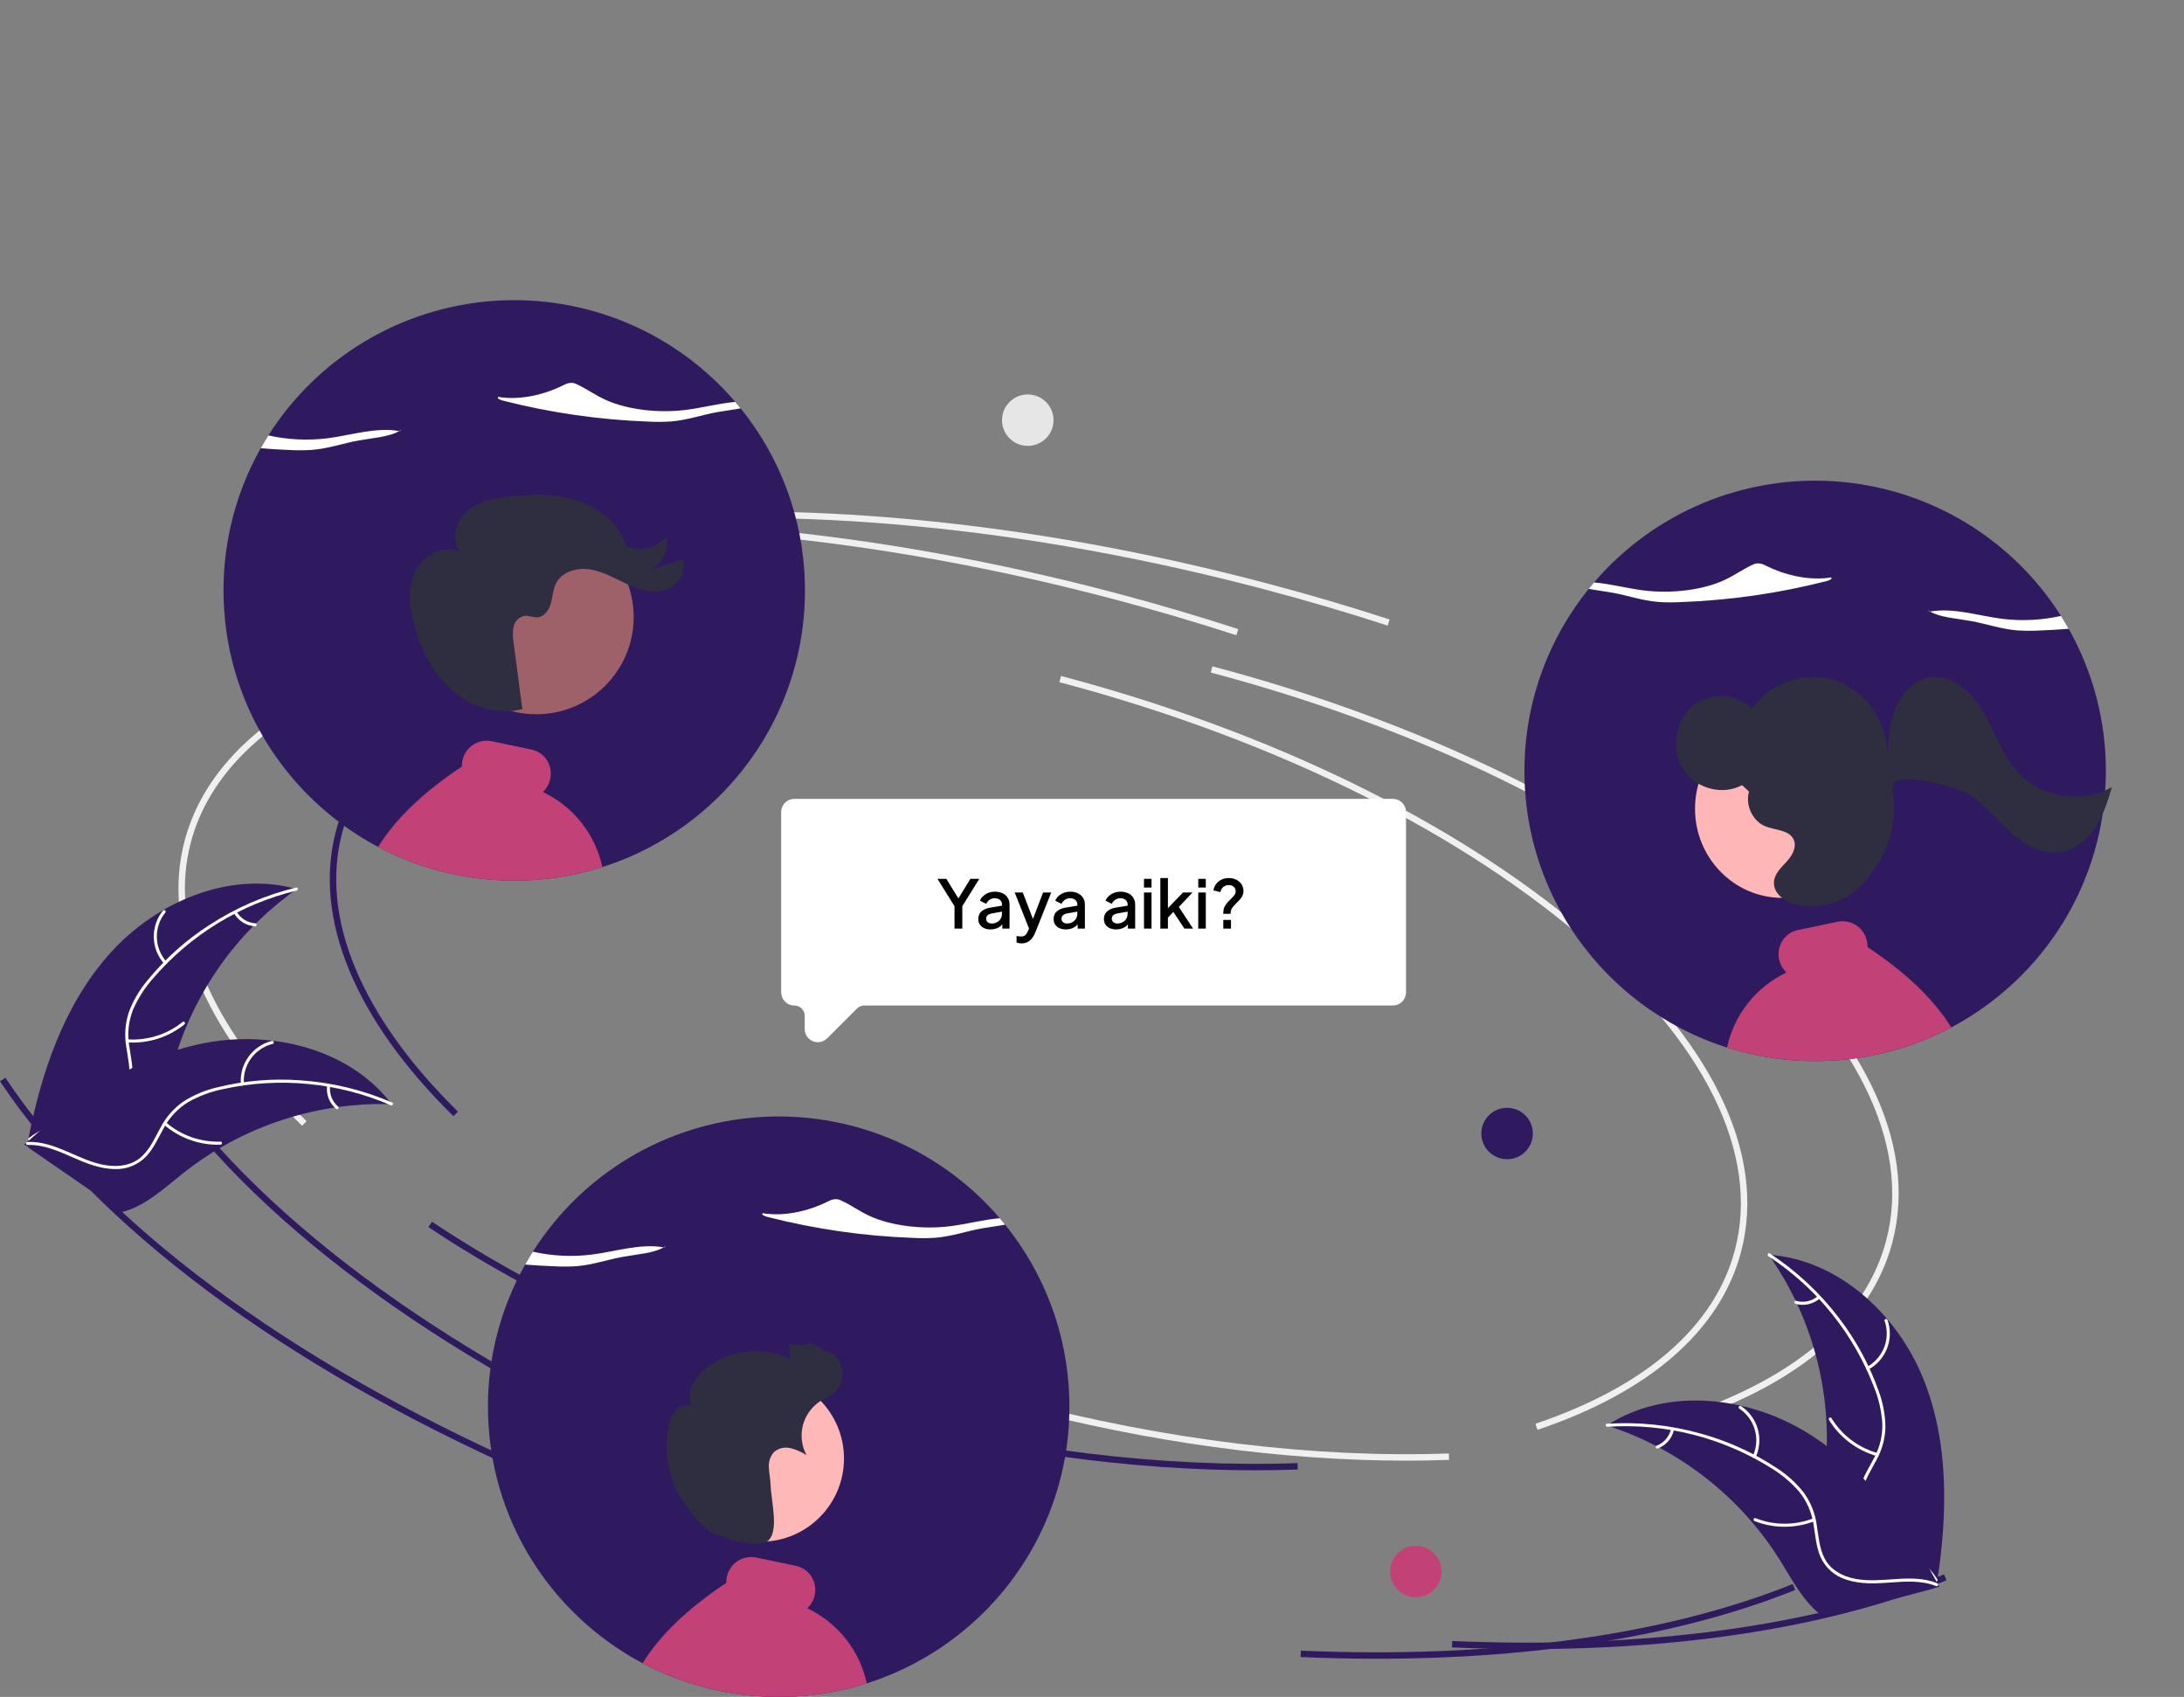 <svg width="327" height="254" viewBox="0 0 327 254" fill="none" xmlns="http://www.w3.org/2000/svg">
<rect x="0" y="0" width="327" height="254" fill="#808080" stroke="none"/>
<g clip-path="url(#clip0_1_383)">
<path d="M67.885 167.072C53.101 152.546 46.857 137.392 50.302 124.401C54.724 107.731 74.368 96.204 104.198 92.778L104.308 93.734C74.894 97.113 55.549 108.38 51.234 124.648C47.881 137.29 54.035 152.113 68.561 166.387L67.885 167.072Z" fill="#2F1A60"/>
<path d="M210.528 218.635C192.076 218.635 172.025 215.898 152.109 210.636C127.48 204.128 104.898 194.305 86.803 182.229L87.339 181.43C105.346 193.447 127.828 203.225 152.356 209.705C174.521 215.562 196.852 218.276 216.927 217.56L216.962 218.521C214.841 218.597 212.697 218.635 210.528 218.635Z" fill="#F0F0F0"/>
<path d="M252.858 212.583L252.549 211.672C269.052 206.103 279.374 197.132 282.399 185.728C286.244 171.231 277.89 154.409 258.876 138.359C239.765 122.228 212.207 108.843 181.277 100.671L181.524 99.74C212.589 107.949 240.281 121.403 259.499 137.624C278.813 153.927 287.277 171.098 283.331 185.974C280.219 197.705 269.682 206.906 252.858 212.583Z" fill="#F0F0F0"/>
<path d="M101.327 219.037C65.071 202.988 37.133 182.166 22.659 160.407L23.462 159.875C37.836 181.483 65.627 202.182 101.718 218.158L101.327 219.037Z" fill="#2F1A60"/>
<path d="M228.801 246.841C225.062 246.841 221.258 246.758 217.391 246.591L217.432 245.63C246.294 246.877 271.758 243.43 291.079 235.659L291.439 236.552C274.586 243.33 253.104 246.841 228.801 246.841Z" fill="#2F1A60"/>
<path d="M207.765 93.641C201.773 91.694 195.609 89.88 189.445 88.252C153.974 78.879 119.106 75.552 88.609 78.63L88.512 77.673C119.123 74.584 154.11 77.92 189.692 87.321C195.873 88.955 202.054 90.773 208.064 92.726L207.765 93.641Z" fill="#F0F0F0"/>
<path d="M45.226 168.516C30.442 153.99 24.197 138.836 27.643 125.845C32.065 109.174 51.709 97.648 81.539 94.221L81.649 95.178C52.234 98.556 32.89 109.824 28.575 126.091C25.222 138.734 31.375 153.557 45.902 167.83L45.226 168.516Z" fill="#F0F0F0"/>
<path d="M187.869 220.079C169.417 220.079 149.366 217.342 129.45 212.079C104.821 205.572 82.238 195.749 64.144 183.673L64.68 182.873C82.687 194.891 105.169 204.668 129.696 211.149C151.861 217.006 174.193 219.72 194.268 219.003L194.302 219.965C192.182 220.041 190.038 220.079 187.869 220.079Z" fill="#2F1A60"/>
<path d="M230.199 214.027L229.89 213.115C246.392 207.546 256.714 198.575 259.739 187.172C263.584 172.675 255.231 155.852 236.217 139.803C217.106 123.671 189.548 110.287 158.618 102.114L158.865 101.184C189.93 109.392 217.622 122.846 236.839 139.068C256.153 155.371 264.617 172.542 260.671 187.418C257.56 199.149 247.022 208.35 230.199 214.027Z" fill="#F0F0F0"/>
<path d="M78.668 220.481C42.411 204.432 14.473 183.61 0 161.851L0.803 161.318C15.176 182.927 42.968 203.625 79.059 219.601L78.668 220.481Z" fill="#2F1A60"/>
<path d="M206.142 248.285C202.403 248.285 198.599 248.201 194.732 248.035L194.773 247.073C223.634 248.32 249.099 244.873 268.42 237.102L268.78 237.995C251.926 244.773 230.445 248.285 206.142 248.285Z" fill="#2F1A60"/>
<path d="M185.106 95.085C179.113 93.137 172.949 91.324 166.786 89.695C131.315 80.323 96.447 76.995 65.949 80.074L65.852 79.116C96.463 76.028 131.451 79.363 167.032 88.765C173.214 90.398 179.395 92.217 185.404 94.169L185.106 95.085Z" fill="#F0F0F0"/>
<path d="M16.435 142.739C23.364 134.986 34.417 130.26 44.433 133.089C35.193 139.615 28.563 149.194 25.717 160.13C24.635 164.351 23.872 169.159 20.354 171.74C18.165 173.346 15.265 173.73 12.574 173.364C9.882 172.998 7.337 171.954 4.826 170.918L4.15 170.977C6.093 160.769 9.506 150.493 16.435 142.739Z" fill="#2F1A60"/>
<path d="M44.403 133.305C36.028 135.328 28.506 139.934 22.903 146.468C21.672 147.853 20.667 149.424 19.926 151.121C19.258 152.798 19.051 154.623 19.329 156.406C19.554 158.074 19.977 159.754 19.792 161.448C19.684 162.313 19.395 163.146 18.942 163.892C18.489 164.638 17.883 165.28 17.164 165.776C15.405 167.058 13.29 167.632 11.201 168.123C8.883 168.667 6.465 169.196 4.575 170.734C4.346 170.92 4.07 170.554 4.299 170.368C7.587 167.692 12.158 168.036 15.796 166.092C17.494 165.185 18.928 163.762 19.277 161.81C19.582 160.102 19.146 158.369 18.904 156.682C18.608 154.946 18.742 153.165 19.295 151.493C19.948 149.763 20.89 148.157 22.082 146.743C24.715 143.516 27.84 140.723 31.342 138.466C35.325 135.867 39.724 133.968 44.349 132.85C44.635 132.781 44.687 133.236 44.403 133.305Z" fill="white"/>
<path d="M24.583 144.258C23.612 143.171 23.06 141.775 23.025 140.32C22.991 138.864 23.476 137.443 24.393 136.311C24.58 136.083 24.944 136.362 24.758 136.59C23.901 137.643 23.449 138.966 23.484 140.321C23.52 141.677 24.039 142.975 24.949 143.982C25.146 144.201 24.779 144.476 24.583 144.258Z" fill="white"/>
<path d="M19.103 155.575C22.079 155.773 25.02 154.843 27.339 152.972C27.569 152.787 27.845 153.152 27.616 153.338C25.198 155.28 22.136 156.241 19.04 156.029C18.745 156.009 18.809 155.555 19.103 155.575Z" fill="white"/>
<path d="M35.428 136.466C35.716 136.964 36.123 137.384 36.614 137.687C37.104 137.989 37.662 138.166 38.238 138.2C38.533 138.217 38.468 138.67 38.175 138.653C37.539 138.613 36.923 138.417 36.38 138.084C35.838 137.751 35.385 137.29 35.062 136.742C35.028 136.693 35.013 136.632 35.021 136.573C35.029 136.513 35.06 136.459 35.107 136.421C35.156 136.385 35.217 136.369 35.277 136.377C35.337 136.386 35.391 136.417 35.428 136.466Z" fill="white"/>
<path d="M58.652 165.277C58.467 165.272 58.283 165.267 58.096 165.265C55.613 165.208 53.13 165.353 50.671 165.697C50.48 165.721 50.287 165.748 50.098 165.777C44.182 166.67 38.484 168.651 33.293 171.621C31.229 172.804 29.257 174.143 27.396 175.625C24.826 177.671 22.203 180.095 19.194 181.144C18.881 181.257 18.562 181.35 18.237 181.424L4.274 171.795C4.253 171.757 4.23 171.722 4.209 171.685L3.634 171.326C3.725 171.242 3.821 171.158 3.911 171.075C3.964 171.027 4.019 170.98 4.072 170.932C4.107 170.9 4.144 170.869 4.174 170.838C4.186 170.828 4.198 170.817 4.208 170.81C4.238 170.779 4.27 170.754 4.298 170.727C4.833 170.254 5.371 169.785 5.914 169.318C5.916 169.315 5.916 169.315 5.921 169.314C10.065 165.769 14.542 162.538 19.368 160.087C19.513 160.014 19.66 159.937 19.812 159.868C21.993 158.775 24.261 157.863 26.591 157.139C27.868 156.747 29.165 156.419 30.475 156.158C33.862 155.489 37.334 155.357 40.763 155.765C47.598 156.579 54.096 159.566 58.332 164.869C58.44 165.005 58.546 165.138 58.652 165.277Z" fill="#2F1A60"/>
<path d="M58.498 165.432C50.591 162.016 41.806 161.173 33.391 163.024C31.573 163.39 29.823 164.04 28.207 164.95C26.662 165.887 25.397 167.22 24.542 168.81C23.716 170.277 23.04 171.874 21.871 173.114C21.263 173.741 20.529 174.232 19.717 174.555C18.906 174.878 18.035 175.027 17.162 174.991C14.984 174.958 12.948 174.145 10.985 173.282C8.806 172.323 6.557 171.293 4.12 171.385C3.824 171.396 3.824 170.938 4.119 170.927C8.359 170.766 11.801 173.787 15.879 174.422C17.781 174.718 19.785 174.443 21.241 173.094C22.515 171.913 23.213 170.268 24.037 168.776C24.847 167.212 26.029 165.87 27.48 164.867C29.044 163.878 30.765 163.162 32.57 162.749C36.618 161.756 40.798 161.403 44.956 161.705C49.704 162.024 54.362 163.151 58.729 165.037C58.999 165.154 58.766 165.549 58.498 165.432Z" fill="white"/>
<path d="M36.066 162.269C35.946 160.817 36.347 159.371 37.198 158.188C38.048 157.005 39.292 156.162 40.708 155.81C40.995 155.739 41.118 156.181 40.831 156.251C39.512 156.577 38.353 157.362 37.563 158.465C36.774 159.569 36.405 160.917 36.524 162.268C36.55 162.562 36.091 162.56 36.066 162.269Z" fill="white"/>
<path d="M24.863 168.012C27.12 169.957 30.029 170.982 33.01 170.883C33.305 170.872 33.305 171.33 33.01 171.341C29.908 171.439 26.883 170.366 24.539 168.336C24.316 168.142 24.641 167.819 24.863 168.012Z" fill="white"/>
<path d="M49.425 162.564C49.355 163.135 49.427 163.714 49.636 164.251C49.845 164.787 50.184 165.263 50.623 165.637C50.848 165.827 50.523 166.15 50.299 165.961C49.816 165.546 49.442 165.02 49.209 164.428C48.977 163.836 48.894 163.196 48.967 162.564C48.968 162.504 48.993 162.447 49.036 162.404C49.078 162.362 49.136 162.337 49.196 162.335C49.257 162.335 49.315 162.359 49.358 162.402C49.401 162.445 49.425 162.503 49.425 162.564Z" fill="white"/>
<path d="M287.94 206.302C284.025 196.675 275.206 188.516 264.82 187.82C271.325 197.067 274.343 208.313 273.341 219.567C272.939 223.906 272.038 228.69 274.482 232.301C276.003 234.548 278.605 235.882 281.263 236.44C283.921 236.999 286.67 236.869 289.384 236.736L290 237.017C291.608 226.752 291.854 215.929 287.94 206.302Z" fill="#2F1A60"/>
<path d="M264.776 188.034C271.981 192.749 277.515 199.611 280.592 207.644C281.285 209.362 281.702 211.177 281.828 213.025C281.893 214.828 281.473 216.616 280.612 218.203C279.838 219.698 278.873 221.139 278.477 222.796C278.287 223.647 278.28 224.529 278.455 225.383C278.63 226.238 278.985 227.045 279.495 227.753C280.72 229.551 282.519 230.802 284.321 231.964C286.321 233.255 288.42 234.563 289.682 236.646C289.835 236.898 290.218 236.647 290.066 236.395C287.869 232.771 283.449 231.562 280.677 228.511C279.383 227.087 278.512 225.265 278.841 223.309C279.129 221.599 280.122 220.113 280.919 218.605C281.782 217.07 282.255 215.347 282.297 213.586C282.266 211.739 281.919 209.91 281.272 208.178C279.879 204.256 277.877 200.577 275.338 197.276C272.462 193.493 268.959 190.228 264.98 187.624C264.733 187.463 264.531 187.874 264.776 188.034Z" fill="white"/>
<path d="M279.754 204.999C281.034 204.301 282.024 203.171 282.547 201.812C283.07 200.453 283.092 198.952 282.608 197.578C282.51 197.301 282.073 197.441 282.172 197.719C282.624 198.997 282.604 200.395 282.114 201.66C281.625 202.925 280.698 203.973 279.502 204.616C279.242 204.756 279.496 205.138 279.754 204.999Z" fill="white"/>
<path d="M281.104 217.496C278.235 216.684 275.778 214.822 274.223 212.282C274.069 212.03 273.686 212.281 273.84 212.533C275.462 215.173 278.023 217.106 281.011 217.945C281.295 218.024 281.387 217.575 281.104 217.496Z" fill="white"/>
<path d="M272.164 194.022C271.725 194.395 271.2 194.653 270.636 194.774C270.072 194.894 269.487 194.873 268.933 194.713C268.65 194.629 268.558 195.078 268.84 195.161C269.453 195.336 270.099 195.358 270.722 195.226C271.345 195.095 271.927 194.812 272.415 194.405C272.465 194.37 272.499 194.318 272.511 194.259C272.523 194.2 272.513 194.139 272.481 194.088C272.448 194.037 272.395 194.002 272.336 193.989C272.277 193.977 272.215 193.989 272.164 194.022Z" fill="white"/>
<path d="M240.589 213.367C240.764 213.424 240.94 213.481 241.117 213.542C243.474 214.321 245.764 215.29 247.964 216.439C248.136 216.526 248.308 216.616 248.477 216.706C253.748 219.532 258.447 223.31 262.336 227.848C263.882 229.655 265.288 231.577 266.542 233.597C268.273 236.387 269.928 239.549 272.408 241.547C272.665 241.758 272.934 241.953 273.215 242.131L289.608 237.746C289.64 237.718 289.674 237.693 289.706 237.664L290.369 237.519C290.311 237.41 290.25 237.299 290.192 237.19C290.159 237.127 290.123 237.065 290.09 237.001C290.066 236.96 290.043 236.918 290.025 236.879C290.017 236.865 290.009 236.851 290.002 236.841C289.984 236.802 289.963 236.767 289.945 236.732C289.601 236.108 289.252 235.485 288.898 234.863C288.897 234.86 288.897 234.86 288.893 234.857C286.184 230.128 283.055 225.583 279.335 221.657C279.223 221.539 279.11 221.417 278.991 221.301C277.304 219.54 275.476 217.92 273.525 216.457C272.454 215.659 271.343 214.916 270.197 214.23C267.232 212.464 264.007 211.174 260.64 210.408C253.929 208.883 246.803 209.516 241.027 213.089C240.88 213.181 240.735 213.271 240.589 213.367Z" fill="#2F1A60"/>
<path d="M240.681 213.565C249.279 212.999 257.837 215.152 265.139 219.718C266.728 220.673 268.157 221.872 269.372 223.271C270.512 224.672 271.255 226.352 271.524 228.137C271.809 229.796 271.907 231.525 272.591 233.086C272.953 233.88 273.478 234.589 274.134 235.166C274.789 235.742 275.559 236.174 276.394 236.433C278.456 237.132 280.647 237.05 282.787 236.895C285.163 236.724 287.628 236.508 289.892 237.412C290.166 237.522 290.32 237.09 290.047 236.981C286.107 235.408 281.848 237.098 277.794 236.328C275.903 235.968 274.108 235.038 273.191 233.278C272.389 231.739 272.286 229.956 272.012 228.273C271.775 226.529 271.114 224.868 270.085 223.438C268.945 221.981 267.565 220.729 266.005 219.735C262.526 217.441 258.708 215.707 254.69 214.597C250.111 213.304 245.345 212.803 240.597 213.114C240.303 213.134 240.389 213.584 240.681 213.565Z" fill="white"/>
<path d="M262.874 218.11C263.475 216.783 263.584 215.286 263.182 213.887C262.779 212.487 261.892 211.276 260.677 210.469C260.431 210.307 260.166 210.681 260.413 210.844C261.545 211.593 262.372 212.721 262.744 214.025C263.117 215.329 263.009 216.723 262.442 217.955C262.319 218.223 262.752 218.376 262.874 218.11Z" fill="white"/>
<path d="M271.491 227.277C268.71 228.352 265.625 228.342 262.852 227.248C262.577 227.139 262.422 227.571 262.697 227.679C265.585 228.812 268.795 228.816 271.687 227.691C271.962 227.583 271.765 227.17 271.491 227.277Z" fill="white"/>
<path d="M250.192 213.906C250.067 214.468 249.803 214.99 249.426 215.425C249.048 215.86 248.569 216.194 248.03 216.399C247.753 216.503 247.951 216.916 248.226 216.813C248.82 216.584 249.35 216.214 249.768 215.734C250.186 215.254 250.48 214.68 250.624 214.06C250.642 214.003 250.638 213.941 250.613 213.887C250.587 213.832 250.541 213.79 250.485 213.768C250.428 213.747 250.365 213.751 250.31 213.777C250.255 213.802 250.213 213.849 250.192 213.906Z" fill="white"/>
<path d="M211.988 239.084C214.119 239.084 215.845 237.36 215.845 235.234C215.845 233.108 214.119 231.385 211.988 231.385C209.858 231.385 208.132 233.108 208.132 235.234C208.132 237.36 209.858 239.084 211.988 239.084Z" fill="#C24278"/>
<path d="M225.65 173.519C227.78 173.519 229.507 171.795 229.507 169.669C229.507 167.543 227.78 165.82 225.65 165.82C223.52 165.82 221.793 167.543 221.793 169.669C221.793 171.795 223.52 173.519 225.65 173.519Z" fill="#2F1A60"/>
<path d="M153.883 66.742C156.013 66.742 157.739 65.018 157.739 62.892C157.739 60.766 156.013 59.043 153.883 59.043C151.752 59.043 150.026 60.766 150.026 62.892C150.026 65.018 151.752 66.742 153.883 66.742Z" fill="#E6E6E6"/>
<path d="M73.059 210.557C73.059 211.537 73.092 212.517 73.16 213.489C73.233 214.65 73.358 215.804 73.528 216.949C74.098 220.805 75.188 224.567 76.768 228.131C76.849 228.309 76.93 228.486 77.011 228.664L77.132 228.93C77.172 229.018 77.217 229.107 77.257 229.192C77.314 229.309 77.366 229.422 77.423 229.535C77.492 229.676 77.56 229.817 77.633 229.958C77.641 229.974 77.649 229.994 77.661 230.014C77.722 230.135 77.778 230.252 77.843 230.373C77.855 230.4 77.868 230.425 77.883 230.45C77.952 230.587 78.025 230.728 78.098 230.865C78.178 231.011 78.255 231.16 78.336 231.305C78.53 231.664 78.732 232.019 78.938 232.374C78.999 232.478 79.059 232.583 79.124 232.688C79.18 232.785 79.237 232.882 79.298 232.978C79.338 233.043 79.378 233.111 79.419 233.176C79.484 233.285 79.548 233.39 79.617 233.499C79.766 233.737 79.92 233.974 80.069 234.212H80.073C80.142 234.321 80.215 234.43 80.287 234.535V234.539C80.502 234.862 80.724 235.184 80.946 235.503L80.948 235.503L80.949 235.504L80.95 235.505L80.95 235.507C81.128 235.765 81.314 236.015 81.496 236.265V236.269C81.617 236.426 81.734 236.587 81.855 236.745C81.952 236.874 82.053 237.007 82.154 237.136C82.174 237.164 82.199 237.188 82.219 237.217V237.221C82.247 237.257 82.275 237.289 82.304 237.325C82.732 237.874 83.174 238.41 83.629 238.934L83.702 239.019C83.726 239.047 83.754 239.076 83.778 239.108C83.819 239.152 83.855 239.197 83.895 239.241C83.932 239.285 83.972 239.33 84.013 239.374C86.386 242.042 89.076 244.41 92.025 246.427C92.416 246.697 92.817 246.959 93.216 247.213C93.317 247.278 93.418 247.342 93.519 247.403C93.548 247.423 93.58 247.443 93.608 247.463C93.665 247.496 93.718 247.528 93.774 247.564C93.827 247.596 93.879 247.629 93.936 247.661C94.15 247.794 94.368 247.923 94.586 248.052C94.639 248.084 94.695 248.117 94.752 248.149C94.804 248.177 94.861 248.209 94.918 248.242C94.918 248.246 94.918 248.246 94.921 248.246H94.926V248.25H94.93C95.2 248.407 95.475 248.56 95.754 248.709C95.903 248.79 96.057 248.875 96.21 248.951C96.558 249.141 96.909 249.322 97.261 249.496C97.386 249.556 97.515 249.617 97.641 249.681C97.746 249.73 97.851 249.782 97.956 249.83C97.988 249.846 98.016 249.859 98.045 249.875C98.134 249.915 98.218 249.955 98.307 249.996C98.404 250.04 98.501 250.084 98.594 250.129C98.703 250.177 98.808 250.226 98.917 250.27C99.321 250.451 99.73 250.625 100.138 250.79C101.6 251.388 103.095 251.905 104.614 252.339C104.683 252.359 104.756 252.379 104.828 252.399C105.479 252.581 106.133 252.746 106.792 252.895C107.944 253.161 109.106 253.379 110.279 253.548H110.287C110.428 253.569 110.566 253.589 110.707 253.609C110.719 253.609 110.731 253.613 110.747 253.613C110.747 253.617 110.747 253.617 110.752 253.613C110.905 253.633 111.063 253.653 111.216 253.673C111.227 253.676 111.238 253.678 111.248 253.677C111.394 253.698 111.543 253.714 111.689 253.73C111.846 253.746 112.004 253.762 112.162 253.778C112.283 253.79 112.404 253.802 112.525 253.815C112.536 253.818 112.547 253.819 112.558 253.819C112.667 253.827 112.776 253.839 112.885 253.847H112.901C112.994 253.855 113.091 253.863 113.184 253.871C114.311 253.96 115.442 254 116.59 254C117.83 254 119.062 253.952 120.279 253.847H120.291C120.553 253.823 120.812 253.798 121.071 253.774C121.139 253.766 121.204 253.762 121.273 253.754C121.285 253.754 121.301 253.75 121.313 253.75C121.333 253.746 121.353 253.746 121.378 253.742C121.388 253.742 121.399 253.741 121.41 253.738C121.499 253.73 121.588 253.718 121.681 253.71L121.984 253.673C122.085 253.661 122.186 253.645 122.287 253.633C122.311 253.629 122.331 253.629 122.355 253.625C122.428 253.617 122.501 253.605 122.574 253.593C122.61 253.589 122.646 253.585 122.679 253.581C122.751 253.569 122.82 253.56 122.893 253.548H122.897C125.114 253.23 127.302 252.738 129.442 252.077C129.555 252.04 129.668 252.008 129.781 251.972C129.785 251.972 129.79 251.968 129.794 251.968C129.826 251.956 129.862 251.947 129.895 251.935C130.198 251.839 130.497 251.738 130.796 251.633C131.208 251.496 131.616 251.347 132.024 251.193C132.133 251.149 132.242 251.109 132.351 251.064C132.573 250.98 132.791 250.891 133.01 250.802C133.381 250.653 133.753 250.496 134.121 250.334C134.464 250.181 134.804 250.028 135.143 249.867C135.151 249.863 135.163 249.863 135.171 249.855C135.248 249.818 135.325 249.782 135.397 249.746H135.402C137.262 248.854 139.057 247.832 140.771 246.685C141.321 246.318 141.862 245.939 142.395 245.548C142.824 245.229 143.244 244.907 143.664 244.576C145.737 242.93 147.656 241.1 149.397 239.108V239.104C149.522 238.967 149.64 238.826 149.761 238.684C149.781 238.664 149.797 238.644 149.813 238.628C149.89 238.535 149.963 238.447 150.04 238.358V238.354C150.141 238.237 150.242 238.116 150.339 237.995C150.363 237.967 150.383 237.942 150.403 237.918V237.914C150.484 237.817 150.561 237.721 150.642 237.62C150.682 237.571 150.718 237.523 150.759 237.475V237.471C150.997 237.172 151.227 236.874 151.458 236.567C151.518 236.487 151.579 236.402 151.644 236.317C151.935 235.926 152.217 235.527 152.492 235.128V235.124C152.597 234.974 152.698 234.821 152.803 234.672C152.904 234.519 153.005 234.366 153.106 234.212C153.207 234.051 153.312 233.894 153.413 233.732L153.425 233.708C153.526 233.555 153.627 233.394 153.724 233.236C153.801 233.107 153.878 232.982 153.955 232.857C154.003 232.773 154.056 232.688 154.104 232.599C154.123 232.572 154.141 232.544 154.157 232.515C154.27 232.317 154.383 232.12 154.496 231.922C154.629 231.692 154.759 231.458 154.888 231.224C154.936 231.128 154.989 231.031 155.042 230.934C155.062 230.902 155.078 230.869 155.094 230.837C155.155 230.724 155.215 230.607 155.272 230.49C155.332 230.377 155.393 230.261 155.454 230.144C155.51 230.031 155.571 229.914 155.627 229.797C155.672 229.708 155.712 229.619 155.757 229.531C155.76 229.523 155.764 229.517 155.769 229.51C155.789 229.466 155.809 229.426 155.825 229.385C155.83 229.379 155.834 229.373 155.837 229.365C155.882 229.277 155.922 229.184 155.967 229.095C156.023 228.978 156.076 228.857 156.132 228.74C156.169 228.66 156.209 228.575 156.246 228.49C156.298 228.373 156.355 228.256 156.403 228.135C156.46 228.014 156.512 227.893 156.565 227.768C156.58 227.738 156.593 227.707 156.605 227.676C156.633 227.619 156.654 227.563 156.678 227.506C156.743 227.357 156.807 227.204 156.868 227.055C156.94 226.885 157.009 226.712 157.074 226.542C157.138 226.385 157.199 226.224 157.26 226.063L157.284 226.006C158.225 223.531 158.939 220.976 159.417 218.373V218.369C159.687 216.882 159.88 215.383 159.995 213.876C159.999 213.792 160.007 213.711 160.011 213.63C160.084 212.61 160.116 211.586 160.116 210.558C160.116 210.102 160.108 209.65 160.096 209.199C159.814 199.753 156.439 190.659 150.488 183.31C150.359 183.148 150.229 182.987 150.096 182.826C149.963 182.664 149.825 182.507 149.692 182.35C145.263 177.173 139.677 173.107 133.385 170.48C127.092 167.853 120.27 166.739 113.466 167.227C106.663 167.714 100.07 169.791 94.219 173.288C88.367 176.786 83.421 181.607 79.778 187.362C79.581 187.677 79.382 187.995 79.193 188.314C78.999 188.637 78.813 188.959 78.627 189.286C74.967 195.78 73.049 203.107 73.059 210.557Z" fill="#2F1A60"/>
<path d="M114.86 182.142C122.017 183.975 129.352 185.031 136.737 185.293C137.854 185.354 138.973 185.346 140.089 185.27C142.541 185.065 144.642 184.295 146.981 183.875C148.105 183.673 149.358 183.526 150.49 183.308C150.229 182.984 149.962 182.664 149.691 182.348C147.25 182.554 144.771 183.228 142.3 183.541C138.101 184.074 133.395 183.48 130.211 182.013C128.667 181.301 127.484 180.412 125.944 179.697C125.735 179.59 125.508 179.521 125.275 179.493C124.831 179.479 124.393 179.593 124.011 179.82C121.429 181.121 117.68 182.178 114.2 181.597C113.94 181.799 114.433 182.03 114.86 182.142Z" fill="white"/>
<path d="M99.46 186.721C99.428 186.715 99.396 186.71 99.365 186.705C99.498 186.622 99.624 186.527 99.741 186.422L99.46 186.721Z" fill="white"/>
<path d="M78.628 189.288C80.081 189.403 81.542 189.49 83.011 189.546C84.127 189.607 85.247 189.599 86.363 189.524C88.815 189.317 90.915 188.549 93.254 188.128C95.398 187.744 98.003 187.558 99.365 186.705C95.847 186.097 92.201 187.334 88.574 187.795C85.639 188.155 82.665 188.008 79.78 187.361C79.379 187.992 78.995 188.634 78.628 189.288Z" fill="white"/>
<path d="M96.21 248.951C96.558 249.141 96.909 249.322 97.261 249.496C97.386 249.556 97.515 249.617 97.641 249.681C97.746 249.73 97.851 249.782 97.956 249.83C97.988 249.846 98.016 249.859 98.044 249.875C98.133 249.915 98.218 249.955 98.307 249.996C98.404 250.04 98.501 250.084 98.594 250.129C98.703 250.177 98.808 250.226 98.917 250.27C99.321 250.451 99.729 250.625 100.137 250.79C101.6 251.388 103.094 251.905 104.614 252.339C104.683 252.359 104.755 252.379 104.828 252.399C105.479 252.581 106.133 252.746 106.792 252.895C107.943 253.161 109.106 253.379 110.279 253.548H110.287C110.428 253.569 110.565 253.589 110.707 253.609C110.719 253.609 110.731 253.613 110.747 253.613C110.747 253.617 110.747 253.617 110.751 253.613C110.905 253.633 111.062 253.653 111.216 253.673C111.226 253.676 111.237 253.678 111.248 253.677C111.394 253.698 111.543 253.714 111.689 253.73C111.846 253.746 112.004 253.762 112.161 253.778C112.283 253.79 112.404 253.802 112.525 253.814C112.535 253.818 112.546 253.819 112.557 253.819C112.666 253.827 112.776 253.839 112.885 253.847H112.901C112.994 253.855 113.091 253.863 113.184 253.871C114.311 253.96 115.442 254 116.59 254C117.83 254 119.062 253.952 120.278 253.847H120.291C120.553 253.823 120.812 253.798 121.07 253.774C121.139 253.766 121.204 253.762 121.272 253.754C121.284 253.754 121.301 253.75 121.313 253.75C121.333 253.746 121.353 253.746 121.377 253.742C121.388 253.742 121.399 253.741 121.41 253.738C121.499 253.73 121.587 253.718 121.68 253.71L121.983 253.673C122.084 253.661 122.185 253.645 122.286 253.633C122.311 253.629 122.331 253.629 122.355 253.625C122.428 253.617 122.501 253.605 122.573 253.593C122.61 253.589 122.646 253.585 122.678 253.581C122.751 253.569 122.82 253.56 122.893 253.548H122.897C125.114 253.23 127.302 252.738 129.442 252.076C129.555 252.04 129.668 252.008 129.781 251.972C129.26 249.543 128.186 247.267 126.642 245.319C125.099 243.371 123.128 241.803 120.88 240.737C121.436 240.209 121.82 239.526 121.983 238.777C122.088 238.295 122.097 237.796 122.008 237.31C121.919 236.824 121.735 236.361 121.466 235.946C120.942 235.143 120.119 234.58 119.179 234.382L113.192 233.132C112.228 232.944 111.229 233.144 110.412 233.688C109.594 234.231 109.025 235.075 108.828 236.035C108.767 236.329 108.74 236.63 108.747 236.93C102.982 240.761 98.832 244.733 96.21 248.951Z" fill="#C24278"/>
<path d="M113.89 230.771C120.78 230.771 126.365 225.197 126.365 218.32C126.365 211.444 120.78 205.87 113.89 205.87C107.001 205.87 101.416 211.444 101.416 218.32C101.416 225.197 107.001 230.771 113.89 230.771Z" fill="#FFB8B8"/>
<path d="M106.115 229.055C104.784 228.148 103.426 226.405 102.519 225.099C101.317 223.382 100.49 221.432 100.092 219.376C99.693 217.319 99.732 215.203 100.206 213.162C100.357 212.346 100.728 211.587 101.28 210.966C101.867 210.386 102.827 210.111 103.544 210.521C103.348 209.998 103.262 209.441 103.291 208.883C103.319 208.326 103.462 207.78 103.71 207.279C104.214 206.28 104.945 205.412 105.843 204.744C107.562 203.423 109.607 202.591 111.761 202.336C113.916 202.082 116.099 202.414 118.079 203.298C118.858 203.658 117.578 200.875 118.394 201.143C119.204 201.457 120.105 201.441 120.904 201.099C121.671 200.714 124.213 203.004 123.919 202.199C124.501 202.462 125.007 202.869 125.389 203.38C125.772 203.892 126.018 204.491 126.106 205.124C126.193 205.756 126.119 206.4 125.89 206.995C125.661 207.591 125.285 208.119 124.797 208.531C124.153 209.073 123.349 209.386 122.644 209.846C121.409 210.714 120.535 212.002 120.186 213.469C119.838 214.935 120.04 216.478 120.754 217.807C120.012 217.331 119.198 216.978 118.344 216.761C117.915 216.657 117.467 216.656 117.038 216.759C116.609 216.862 116.211 217.066 115.877 217.354C115.598 217.673 115.387 218.045 115.257 218.448C115.127 218.852 115.082 219.277 115.123 219.699C115.151 220.544 115.352 221.376 115.375 222.221C115.441 224.701 116.772 229.415 114.845 230.733C113.325 231.773 107.931 230.293 106.115 229.055Z" fill="#2F2E41"/>
<path d="M122.468 156.001C122.205 156.001 121.945 155.948 121.702 155.847C121.341 155.702 121.031 155.451 120.815 155.128C120.598 154.804 120.485 154.423 120.489 154.034V152.063C120.488 151.65 120.324 151.254 120.031 150.961C119.738 150.669 119.341 150.505 118.927 150.504C118.405 150.504 117.906 150.297 117.537 149.929C117.168 149.561 116.961 149.062 116.96 148.542V121.542C116.961 121.022 117.168 120.523 117.537 120.155C117.906 119.787 118.405 119.58 118.927 119.579H208.552C209.073 119.58 209.573 119.787 209.941 120.155C210.31 120.523 210.517 121.021 210.518 121.542V148.542C210.517 149.062 210.31 149.561 209.941 149.929C209.573 150.297 209.073 150.504 208.552 150.504H129.42C129.214 150.504 129.011 150.544 128.822 150.622C128.632 150.701 128.46 150.816 128.315 150.961L123.846 155.422C123.666 155.605 123.451 155.75 123.215 155.849C122.978 155.949 122.724 156.001 122.468 156.001Z" fill="white"/>
<path d="M315.301 115.389C315.301 116.369 315.268 117.349 315.2 118.321C315.127 119.482 315.002 120.636 314.832 121.781C314.262 125.637 313.172 129.399 311.592 132.963C311.511 133.141 311.43 133.318 311.349 133.496L311.228 133.762C311.188 133.85 311.143 133.939 311.103 134.024C311.046 134.141 310.994 134.254 310.937 134.367C310.868 134.508 310.8 134.649 310.727 134.79C310.719 134.806 310.711 134.826 310.699 134.846C310.638 134.967 310.582 135.084 310.517 135.205C310.505 135.232 310.492 135.257 310.477 135.282C310.408 135.419 310.335 135.56 310.262 135.697C310.182 135.843 310.105 135.992 310.024 136.137C309.83 136.496 309.628 136.851 309.422 137.206C309.361 137.31 309.301 137.415 309.236 137.52C309.18 137.617 309.123 137.714 309.062 137.81C309.022 137.875 308.982 137.943 308.941 138.008C308.877 138.117 308.812 138.222 308.743 138.331C308.594 138.568 308.44 138.806 308.291 139.044H308.287C308.218 139.153 308.145 139.262 308.073 139.367V139.371C307.858 139.694 307.636 140.016 307.414 140.335C307.413 140.335 307.413 140.335 307.412 140.335C307.412 140.335 307.411 140.336 307.411 140.336C307.411 140.336 307.41 140.337 307.41 140.337C307.41 140.338 307.41 140.338 307.41 140.339C307.232 140.597 307.046 140.847 306.864 141.097V141.101C306.743 141.258 306.626 141.419 306.505 141.577C306.408 141.706 306.307 141.839 306.206 141.968C306.186 141.996 306.161 142.02 306.141 142.049V142.053C306.113 142.089 306.085 142.121 306.056 142.157C305.628 142.706 305.186 143.242 304.731 143.766L304.658 143.851C304.634 143.879 304.606 143.908 304.582 143.94C304.541 143.984 304.505 144.029 304.465 144.073C304.428 144.117 304.388 144.162 304.347 144.206C301.974 146.874 299.284 149.242 296.335 151.259C295.944 151.529 295.544 151.791 295.144 152.045C295.043 152.11 294.942 152.174 294.841 152.235C294.812 152.255 294.78 152.275 294.752 152.295C294.695 152.328 294.643 152.36 294.586 152.396C294.533 152.428 294.481 152.461 294.424 152.493C294.21 152.626 293.992 152.755 293.774 152.884C293.721 152.916 293.665 152.949 293.608 152.981C293.556 153.009 293.499 153.041 293.443 153.074C293.443 153.078 293.443 153.078 293.439 153.078H293.434V153.082H293.43C293.16 153.239 292.885 153.392 292.606 153.541C292.457 153.622 292.303 153.707 292.15 153.783C291.802 153.973 291.451 154.154 291.099 154.328C290.974 154.388 290.845 154.449 290.719 154.513C290.614 154.562 290.509 154.614 290.404 154.662C290.372 154.678 290.344 154.691 290.315 154.707C290.226 154.747 290.142 154.787 290.053 154.828C289.956 154.872 289.859 154.916 289.766 154.961C289.657 155.009 289.552 155.058 289.443 155.102C289.039 155.283 288.631 155.457 288.222 155.622C286.76 156.22 285.266 156.737 283.746 157.171C283.677 157.191 283.604 157.211 283.532 157.231C282.881 157.413 282.227 157.578 281.568 157.727C280.417 157.993 279.254 158.211 278.081 158.38H278.073C277.932 158.401 277.794 158.421 277.653 158.441C277.641 158.441 277.629 158.445 277.613 158.445C277.613 158.449 277.613 158.449 277.609 158.445C277.455 158.465 277.297 158.485 277.144 158.505C277.133 158.508 277.122 158.51 277.112 158.509C276.966 158.53 276.817 158.546 276.671 158.562C276.514 158.578 276.356 158.594 276.198 158.61C276.077 158.622 275.956 158.634 275.835 158.647C275.824 158.65 275.813 158.651 275.803 158.651C275.693 158.659 275.584 158.671 275.475 158.679H275.459C275.366 158.687 275.269 158.695 275.176 158.703C274.049 158.792 272.918 158.832 271.77 158.832C270.53 158.832 269.298 158.784 268.081 158.679H268.069C267.807 158.655 267.548 158.63 267.29 158.606C267.221 158.598 267.156 158.594 267.088 158.586C267.075 158.586 267.059 158.582 267.047 158.582C267.027 158.578 267.007 158.578 266.982 158.574C266.972 158.574 266.961 158.573 266.95 158.57C266.861 158.562 266.772 158.55 266.679 158.542L266.376 158.505C266.275 158.493 266.174 158.477 266.073 158.465C266.049 158.461 266.029 158.461 266.005 158.457C265.932 158.449 265.859 158.437 265.787 158.425C265.75 158.421 265.714 158.417 265.681 158.413C265.609 158.401 265.54 158.392 265.467 158.38H265.463C263.246 158.062 261.058 157.57 258.918 156.909C258.805 156.872 258.692 156.84 258.579 156.804C258.575 156.804 258.571 156.8 258.566 156.8C258.534 156.788 258.498 156.779 258.465 156.767C258.162 156.671 257.863 156.57 257.565 156.465C257.152 156.328 256.744 156.179 256.336 156.025C256.227 155.981 256.118 155.941 256.009 155.896C255.787 155.812 255.569 155.723 255.35 155.634C254.979 155.485 254.607 155.328 254.239 155.166C253.896 155.013 253.556 154.86 253.217 154.699C253.209 154.695 253.197 154.695 253.189 154.687C253.112 154.65 253.035 154.614 252.963 154.578H252.959C251.098 153.686 249.303 152.664 247.589 151.517C247.039 151.15 246.498 150.771 245.965 150.38C245.536 150.061 245.116 149.739 244.696 149.408C242.623 147.762 240.704 145.932 238.963 143.94V143.936C238.838 143.799 238.72 143.658 238.599 143.516C238.579 143.496 238.563 143.476 238.547 143.46C238.47 143.367 238.397 143.279 238.32 143.19V143.186C238.219 143.069 238.118 142.948 238.021 142.827C237.997 142.799 237.977 142.774 237.957 142.75V142.746C237.876 142.649 237.799 142.553 237.718 142.452C237.678 142.403 237.642 142.355 237.601 142.307V142.303C237.363 142.004 237.133 141.706 236.902 141.399C236.842 141.319 236.781 141.234 236.716 141.149C236.426 140.758 236.143 140.359 235.868 139.96V139.956C235.763 139.806 235.662 139.653 235.557 139.504C235.456 139.351 235.355 139.198 235.254 139.044C235.153 138.883 235.048 138.726 234.947 138.564L234.935 138.54C234.834 138.387 234.733 138.226 234.636 138.068C234.559 137.939 234.482 137.814 234.405 137.689C234.357 137.605 234.304 137.52 234.256 137.431C234.237 137.404 234.219 137.376 234.203 137.347C234.09 137.149 233.977 136.951 233.864 136.754C233.731 136.524 233.601 136.29 233.472 136.056C233.424 135.959 233.371 135.863 233.319 135.766C233.298 135.734 233.282 135.701 233.266 135.669C233.205 135.556 233.145 135.439 233.088 135.322C233.028 135.209 232.967 135.092 232.906 134.976C232.85 134.863 232.789 134.746 232.733 134.629C232.688 134.54 232.648 134.451 232.603 134.363C232.6 134.355 232.596 134.349 232.591 134.342C232.571 134.298 232.551 134.258 232.535 134.217C232.53 134.211 232.526 134.204 232.523 134.197C232.478 134.109 232.438 134.016 232.393 133.927C232.337 133.81 232.284 133.689 232.228 133.572C232.191 133.492 232.151 133.407 232.115 133.322C232.062 133.205 232.005 133.088 231.957 132.967C231.9 132.846 231.848 132.725 231.795 132.6C231.78 132.57 231.767 132.539 231.755 132.508C231.727 132.451 231.706 132.395 231.682 132.338C231.618 132.189 231.553 132.036 231.492 131.887C231.42 131.717 231.351 131.544 231.286 131.374C231.222 131.217 231.161 131.056 231.1 130.895L231.076 130.838C230.135 128.363 229.421 125.808 228.943 123.205V123.201C228.673 121.714 228.481 120.215 228.365 118.708C228.361 118.624 228.353 118.543 228.349 118.462C228.276 117.442 228.244 116.418 228.244 115.389C228.244 114.934 228.252 114.482 228.264 114.031C228.546 104.585 231.921 95.491 237.872 88.142C238.001 87.98 238.131 87.819 238.264 87.658C238.397 87.496 238.535 87.339 238.668 87.182C243.097 82.005 248.683 77.939 254.975 75.312C261.268 72.685 268.09 71.571 274.894 72.059C281.697 72.546 288.29 74.623 294.141 78.12C299.993 81.618 304.939 86.439 308.582 92.194C308.78 92.509 308.978 92.827 309.167 93.146C309.361 93.469 309.547 93.791 309.733 94.118C313.393 100.612 315.311 107.939 315.301 115.389Z" fill="#2F1A60"/>
<path d="M273.5 86.974C266.343 88.807 259.008 89.863 251.623 90.125C250.506 90.186 249.387 90.178 248.271 90.102C245.819 89.897 243.718 89.127 241.379 88.707C240.255 88.505 239.002 88.358 237.87 88.14C238.131 87.817 238.398 87.496 238.669 87.181C241.11 87.386 243.589 88.06 246.06 88.373C250.259 88.906 254.965 88.312 258.149 86.845C259.693 86.133 260.876 85.245 262.416 84.529C262.625 84.422 262.852 84.353 263.085 84.325C263.529 84.311 263.967 84.425 264.349 84.652C266.931 85.953 270.68 87.01 274.16 86.429C274.42 86.631 273.927 86.862 273.5 86.974Z" fill="white"/>
<path d="M288.9 91.552C288.932 91.547 288.964 91.542 288.995 91.537C288.862 91.454 288.736 91.359 288.619 91.254L288.9 91.552Z" fill="white"/>
<path d="M309.732 94.12C308.279 94.236 306.818 94.322 305.349 94.379C304.233 94.439 303.113 94.431 301.997 94.356C299.545 94.149 297.445 93.381 295.106 92.96C292.962 92.576 290.357 92.391 288.996 91.537C292.514 90.929 296.159 92.166 299.786 92.627C302.721 92.987 305.695 92.84 308.58 92.193C308.981 92.824 309.366 93.466 309.732 94.12Z" fill="white"/>
<path d="M266.863 134.399C274.084 134.399 279.937 128.427 279.937 121.06C279.937 113.693 274.084 107.72 266.863 107.72C259.643 107.72 253.789 113.693 253.789 121.06C253.789 128.427 259.643 134.399 266.863 134.399Z" fill="#FFB6B6"/>
<path d="M292.15 153.783C291.802 153.973 291.451 154.154 291.099 154.328C290.974 154.388 290.845 154.449 290.719 154.513C290.614 154.562 290.509 154.614 290.404 154.662C290.372 154.679 290.344 154.691 290.315 154.707C290.226 154.747 290.142 154.787 290.053 154.828C289.956 154.872 289.859 154.916 289.766 154.961C289.657 155.009 289.552 155.058 289.443 155.102C289.039 155.283 288.631 155.457 288.222 155.622C286.76 156.22 285.266 156.737 283.746 157.171C283.677 157.191 283.604 157.211 283.532 157.231C282.881 157.413 282.227 157.578 281.568 157.727C280.417 157.993 279.254 158.211 278.081 158.38H278.073C277.932 158.401 277.794 158.421 277.653 158.441C277.641 158.441 277.629 158.445 277.613 158.445C277.613 158.449 277.613 158.449 277.609 158.445C277.455 158.465 277.297 158.485 277.144 158.505C277.133 158.508 277.122 158.51 277.112 158.509C276.966 158.53 276.817 158.546 276.671 158.562C276.514 158.578 276.356 158.594 276.198 158.61C276.077 158.622 275.956 158.634 275.835 158.647C275.824 158.65 275.813 158.651 275.802 158.651C275.693 158.659 275.584 158.671 275.475 158.679H275.459C275.366 158.687 275.269 158.695 275.176 158.703C274.049 158.792 272.918 158.832 271.77 158.832C270.53 158.832 269.298 158.784 268.081 158.679H268.069C267.807 158.655 267.548 158.63 267.29 158.606C267.221 158.598 267.156 158.594 267.088 158.586C267.075 158.586 267.059 158.582 267.047 158.582C267.027 158.578 267.007 158.578 266.982 158.574C266.972 158.574 266.961 158.573 266.95 158.57C266.861 158.562 266.772 158.55 266.679 158.542L266.376 158.505C266.275 158.493 266.174 158.477 266.073 158.465C266.049 158.461 266.029 158.461 266.005 158.457C265.932 158.449 265.859 158.437 265.787 158.425C265.75 158.421 265.714 158.417 265.682 158.413C265.609 158.401 265.54 158.392 265.467 158.38H265.463C263.246 158.062 261.058 157.57 258.918 156.909C258.805 156.872 258.692 156.84 258.579 156.804C259.1 154.375 260.174 152.099 261.718 150.151C263.261 148.203 265.232 146.636 267.479 145.569C266.924 145.041 266.539 144.358 266.376 143.609C266.272 143.127 266.263 142.628 266.352 142.142C266.441 141.656 266.625 141.193 266.894 140.778C267.418 139.975 268.24 139.412 269.18 139.214L275.168 137.964C276.132 137.776 277.131 137.976 277.948 138.52C278.765 139.063 279.334 139.907 279.532 140.867C279.593 141.161 279.62 141.462 279.613 141.762C285.378 145.593 289.527 149.565 292.15 153.783Z" fill="#C24278"/>
<path d="M301.847 115.275C299.625 112.688 298.569 109.256 296.792 106.319C295.016 103.382 291.924 100.753 288.658 101.437C286.407 101.908 284.667 103.891 283.786 106.101C282.905 108.312 282.74 110.75 282.586 113.138C282.64 108.23 279.4 103.472 274.937 101.906C270.475 100.34 265.134 102.087 262.33 106.03C261.106 104.898 259.508 104.253 257.84 104.218C256.172 104.183 254.549 104.76 253.279 105.84C250.77 108.078 250.215 112.337 252.06 115.191C253.905 118.045 257.9 119.108 260.831 117.525L261.868 118.477C261.284 120.513 262.416 122.919 264.317 123.685C265.859 124.307 268.037 124.204 268.614 125.819C269.017 126.947 268.263 128.152 267.461 129.019C266.66 129.887 265.708 130.782 265.612 131.982C265.466 133.793 267.341 135.062 269.045 135.444C273.155 136.365 277.715 134.465 280.083 130.846C280.129 130.776 280.179 130.706 280.232 130.636C281.561 128.94 282.53 126.991 283.078 124.909C283.627 122.826 283.745 120.654 283.424 118.525C283.291 117.688 283.425 117.066 284.003 116.868C286.501 116.011 293.5 117.809 295.618 119.433C297.736 121.058 299.432 123.208 301.472 124.937C303.512 126.666 306.112 128 308.703 127.529C310.778 127.152 312.543 125.649 313.73 123.835C314.917 122.022 315.6 119.908 316.212 117.808C311.624 120.453 305.345 119.346 301.847 115.275Z" fill="#2F2E41"/>
<path d="M33.464 88.371C33.464 89.351 33.496 90.331 33.565 91.303C33.638 92.464 33.763 93.618 33.933 94.763C34.503 98.619 35.593 102.381 37.173 105.945C37.254 106.123 37.335 106.3 37.416 106.477L37.537 106.744C37.577 106.832 37.622 106.921 37.662 107.006C37.719 107.123 37.771 107.236 37.828 107.349C37.896 107.49 37.965 107.631 38.038 107.772C38.046 107.788 38.054 107.808 38.066 107.828C38.127 107.949 38.183 108.066 38.248 108.187C38.26 108.214 38.273 108.239 38.288 108.264C38.357 108.401 38.43 108.542 38.502 108.679C38.583 108.824 38.66 108.974 38.741 109.119C38.935 109.478 39.137 109.833 39.343 110.187C39.403 110.292 39.464 110.397 39.529 110.502C39.585 110.599 39.642 110.696 39.702 110.792C39.743 110.857 39.783 110.925 39.824 110.99C39.888 111.099 39.953 111.204 40.022 111.312C40.171 111.55 40.325 111.788 40.474 112.026H40.478C40.547 112.135 40.62 112.244 40.692 112.349V112.353C40.906 112.675 41.129 112.998 41.351 113.317C41.351 113.317 41.352 113.317 41.352 113.317C41.353 113.317 41.353 113.317 41.354 113.318C41.354 113.318 41.354 113.319 41.355 113.319C41.355 113.32 41.355 113.32 41.355 113.321C41.533 113.579 41.718 113.829 41.9 114.079V114.083C42.022 114.24 42.139 114.401 42.26 114.559C42.357 114.688 42.458 114.821 42.559 114.95C42.579 114.978 42.603 115.002 42.624 115.03V115.035C42.652 115.071 42.68 115.103 42.708 115.139C43.137 115.688 43.578 116.224 44.034 116.748L44.106 116.833C44.131 116.861 44.159 116.889 44.183 116.922C44.224 116.966 44.26 117.01 44.3 117.055C44.337 117.099 44.377 117.144 44.417 117.188C46.79 119.856 49.481 122.224 52.429 124.241C52.821 124.511 53.221 124.773 53.621 125.027C53.722 125.092 53.823 125.156 53.924 125.217C53.953 125.237 53.985 125.257 54.013 125.277C54.07 125.309 54.122 125.342 54.179 125.378C54.231 125.41 54.284 125.443 54.34 125.475C54.555 125.608 54.773 125.737 54.991 125.866C55.044 125.898 55.1 125.93 55.157 125.963C55.209 125.991 55.266 126.023 55.322 126.055C55.322 126.06 55.322 126.06 55.326 126.06H55.33V126.064H55.334C55.605 126.221 55.88 126.374 56.159 126.523C56.308 126.604 56.462 126.689 56.615 126.765C56.963 126.955 57.314 127.136 57.666 127.31C57.791 127.37 57.92 127.431 58.045 127.495C58.151 127.543 58.256 127.596 58.361 127.644C58.393 127.66 58.421 127.673 58.45 127.689C58.538 127.729 58.623 127.769 58.712 127.81C58.809 127.854 58.906 127.898 58.999 127.943C59.108 127.991 59.213 128.039 59.322 128.084C59.726 128.265 60.134 128.439 60.542 128.604C62.005 129.202 63.499 129.719 65.019 130.153C65.088 130.173 65.16 130.193 65.233 130.213C65.884 130.394 66.538 130.56 67.197 130.709C68.348 130.975 69.511 131.193 70.684 131.362H70.692C70.833 131.382 70.971 131.403 71.112 131.423C71.124 131.423 71.136 131.427 71.152 131.427C71.152 131.431 71.152 131.431 71.156 131.427C71.31 131.447 71.467 131.467 71.621 131.487C71.631 131.49 71.642 131.492 71.653 131.491C71.799 131.511 71.948 131.528 72.094 131.544C72.251 131.56 72.409 131.576 72.566 131.592C72.688 131.604 72.809 131.616 72.93 131.628C72.94 131.632 72.951 131.633 72.962 131.632C73.071 131.641 73.18 131.653 73.29 131.661H73.306C73.399 131.669 73.496 131.677 73.589 131.685C74.716 131.774 75.847 131.814 76.995 131.814C78.235 131.814 79.467 131.766 80.683 131.661H80.695C80.958 131.636 81.217 131.612 81.475 131.588C81.544 131.58 81.609 131.576 81.677 131.568C81.689 131.568 81.706 131.564 81.718 131.564C81.738 131.56 81.758 131.56 81.782 131.556C81.793 131.556 81.804 131.555 81.815 131.552C81.904 131.544 81.992 131.532 82.085 131.524L82.388 131.487C82.489 131.475 82.59 131.459 82.691 131.447C82.716 131.443 82.736 131.443 82.76 131.439C82.833 131.431 82.906 131.419 82.978 131.407C83.015 131.403 83.051 131.399 83.083 131.395C83.156 131.382 83.225 131.374 83.297 131.362H83.302C85.519 131.044 87.707 130.552 89.847 129.89C89.96 129.854 90.073 129.822 90.186 129.786C90.19 129.786 90.194 129.782 90.198 129.782C90.231 129.769 90.267 129.761 90.299 129.749C90.602 129.653 90.901 129.552 91.2 129.447C91.612 129.31 92.02 129.161 92.429 129.007C92.538 128.963 92.647 128.923 92.756 128.878C92.978 128.794 93.196 128.705 93.414 128.616C93.786 128.467 94.158 128.31 94.525 128.148C94.869 127.995 95.208 127.842 95.548 127.681C95.556 127.677 95.568 127.677 95.576 127.668C95.653 127.632 95.73 127.596 95.802 127.56H95.806C97.667 126.668 99.461 125.646 101.176 124.499C101.725 124.132 102.267 123.753 102.8 123.362C103.228 123.043 103.649 122.721 104.069 122.39C106.142 120.744 108.061 118.914 109.802 116.922V116.918C109.927 116.781 110.044 116.639 110.166 116.498C110.186 116.478 110.202 116.458 110.218 116.442C110.295 116.349 110.368 116.26 110.444 116.172V116.168C110.545 116.051 110.646 115.93 110.743 115.809C110.768 115.781 110.788 115.756 110.808 115.732V115.728C110.889 115.631 110.966 115.535 111.046 115.434C111.087 115.385 111.123 115.337 111.164 115.289V115.285C111.402 114.986 111.632 114.688 111.863 114.381C111.923 114.301 111.984 114.216 112.048 114.131C112.339 113.74 112.622 113.341 112.897 112.942V112.938C113.002 112.788 113.103 112.635 113.208 112.486C113.309 112.333 113.41 112.18 113.511 112.026C113.612 111.865 113.717 111.708 113.818 111.546L113.83 111.522C113.931 111.369 114.032 111.208 114.129 111.05C114.206 110.921 114.283 110.796 114.359 110.671C114.408 110.587 114.46 110.502 114.509 110.413C114.528 110.386 114.545 110.358 114.561 110.329C114.675 110.131 114.788 109.933 114.901 109.736C115.034 109.506 115.163 109.272 115.293 109.038C115.341 108.941 115.394 108.845 115.446 108.748C115.466 108.716 115.483 108.683 115.499 108.651C115.559 108.538 115.62 108.421 115.677 108.304C115.737 108.191 115.798 108.074 115.858 107.957C115.915 107.845 115.976 107.728 116.032 107.611C116.077 107.522 116.117 107.433 116.161 107.345C116.165 107.337 116.169 107.33 116.174 107.324C116.194 107.28 116.214 107.24 116.23 107.199C116.235 107.193 116.239 107.186 116.242 107.179C116.287 107.09 116.327 106.998 116.372 106.909C116.428 106.792 116.481 106.671 116.537 106.554C116.574 106.473 116.614 106.389 116.65 106.304C116.703 106.187 116.759 106.07 116.808 105.949C116.864 105.828 116.917 105.707 116.97 105.582C116.985 105.552 116.998 105.521 117.01 105.49C117.038 105.433 117.058 105.377 117.083 105.32C117.147 105.171 117.212 105.018 117.273 104.869C117.345 104.699 117.414 104.526 117.479 104.356C117.543 104.199 117.604 104.038 117.664 103.877L117.689 103.82C118.63 101.345 119.344 98.79 119.822 96.186V96.182C120.091 94.696 120.284 93.197 120.4 91.69C120.404 91.606 120.412 91.525 120.416 91.444C120.489 90.424 120.521 89.4 120.521 88.371C120.521 87.916 120.513 87.464 120.501 87.012C120.219 77.567 116.844 68.473 110.893 61.123C110.764 60.962 110.634 60.801 110.501 60.64C110.368 60.478 110.23 60.321 110.097 60.164C105.668 54.987 100.082 50.921 93.79 48.294C87.497 45.667 80.674 44.553 73.871 45.041C67.068 45.528 60.475 47.605 54.623 51.102C48.772 54.6 43.825 59.421 40.183 65.176C39.985 65.491 39.787 65.809 39.597 66.128C39.403 66.451 39.218 66.773 39.032 67.1C35.371 73.593 33.454 80.921 33.464 88.371Z" fill="#2F1A60"/>
<path d="M75.264 59.956C82.422 61.789 89.757 62.845 97.142 63.107C98.259 63.168 99.378 63.16 100.494 63.084C102.946 62.879 105.046 62.109 107.386 61.689C108.51 61.487 109.763 61.34 110.895 61.122C110.633 60.798 110.367 60.478 110.096 60.163C107.655 60.368 105.176 61.042 102.705 61.355C98.505 61.888 93.8 61.294 90.616 59.827C89.072 59.115 87.888 58.227 86.349 57.511C86.14 57.404 85.913 57.335 85.68 57.307C85.236 57.293 84.797 57.407 84.416 57.634C81.834 58.935 78.085 59.992 74.605 59.411C74.345 59.613 74.838 59.844 75.264 59.956Z" fill="white"/>
<path d="M59.865 64.534C59.833 64.529 59.801 64.524 59.77 64.519C59.903 64.436 60.029 64.341 60.146 64.236L59.865 64.534Z" fill="white"/>
<path d="M39.032 67.102C40.486 67.217 41.947 67.304 43.416 67.36C44.532 67.421 45.652 67.413 46.767 67.338C49.22 67.131 51.32 66.363 53.659 65.942C55.803 65.558 58.408 65.372 59.769 64.519C56.251 63.911 52.606 65.148 48.979 65.609C46.044 65.969 43.07 65.822 40.185 65.175C39.784 65.806 39.399 66.448 39.032 67.102Z" fill="white"/>
<path d="M56.615 126.765C56.963 126.955 57.314 127.136 57.666 127.31C57.791 127.37 57.92 127.431 58.045 127.495C58.151 127.543 58.256 127.596 58.361 127.644C58.393 127.66 58.421 127.673 58.45 127.689C58.538 127.729 58.623 127.769 58.712 127.81C58.809 127.854 58.906 127.898 58.999 127.943C59.108 127.991 59.213 128.039 59.322 128.084C59.726 128.265 60.134 128.439 60.542 128.604C62.005 129.202 63.499 129.719 65.019 130.153C65.088 130.173 65.16 130.193 65.233 130.213C65.884 130.395 66.538 130.56 67.197 130.709C68.348 130.975 69.511 131.193 70.684 131.362H70.692C70.833 131.382 70.971 131.403 71.112 131.423C71.124 131.423 71.136 131.427 71.152 131.427C71.152 131.431 71.152 131.431 71.156 131.427C71.31 131.447 71.468 131.467 71.621 131.487C71.632 131.49 71.642 131.492 71.653 131.491C71.799 131.512 71.948 131.528 72.094 131.544C72.251 131.56 72.409 131.576 72.566 131.592C72.688 131.604 72.809 131.616 72.93 131.628C72.94 131.632 72.951 131.633 72.962 131.632C73.072 131.641 73.181 131.653 73.29 131.661H73.306C73.399 131.669 73.496 131.677 73.589 131.685C74.716 131.774 75.847 131.814 76.995 131.814C78.235 131.814 79.467 131.766 80.683 131.661H80.696C80.958 131.637 81.217 131.612 81.475 131.588C81.544 131.58 81.609 131.576 81.677 131.568C81.689 131.568 81.706 131.564 81.718 131.564C81.738 131.56 81.758 131.56 81.782 131.556C81.793 131.556 81.804 131.555 81.815 131.552C81.904 131.544 81.993 131.532 82.085 131.524L82.388 131.487C82.49 131.475 82.591 131.459 82.692 131.447C82.716 131.443 82.736 131.443 82.76 131.439C82.833 131.431 82.906 131.419 82.978 131.407C83.015 131.403 83.051 131.399 83.083 131.395C83.156 131.382 83.225 131.374 83.297 131.362H83.302C85.519 131.044 87.707 130.552 89.847 129.89C89.96 129.854 90.073 129.822 90.186 129.786C89.665 127.357 88.591 125.081 87.047 123.133C85.504 121.185 83.532 119.617 81.285 118.551C81.841 118.022 82.225 117.34 82.388 116.591C82.493 116.109 82.502 115.61 82.413 115.124C82.324 114.638 82.14 114.175 81.871 113.76C81.347 112.957 80.524 112.394 79.585 112.196L73.597 110.946C72.633 110.758 71.634 110.958 70.817 111.501C69.999 112.045 69.43 112.889 69.233 113.849C69.172 114.143 69.145 114.444 69.152 114.744C63.387 118.575 59.237 122.547 56.615 126.765Z" fill="#C24278"/>
<path d="M80.303 106.912C88.352 106.912 94.878 100.399 94.878 92.365C94.878 84.331 88.352 77.818 80.303 77.818C72.254 77.818 65.728 84.331 65.728 92.365C65.728 100.399 72.254 106.912 80.303 106.912Z" fill="#9E616A"/>
<path d="M78.232 106.134C74.583 107.118 70.56 105.81 67.713 103.329C64.865 100.849 63.084 97.334 62.058 93.704C61.306 91.045 60.95 88.093 62.136 85.597C63.322 83.101 66.514 81.417 68.977 82.678C67.458 80.911 68.217 77.989 69.992 76.478C71.766 74.966 74.203 74.533 76.523 74.296C79.891 73.952 83.37 73.914 86.575 75.003C89.78 76.092 92.692 78.473 93.695 81.7C94.72 82.176 95.873 82.299 96.975 82.051C98.078 81.803 99.066 81.197 99.787 80.327C99.972 81.326 99.823 82.357 99.362 83.262C98.901 84.167 98.155 84.896 97.237 85.335L102.148 83.746C102.992 85.53 101.512 87.738 99.62 88.309C97.728 88.88 95.685 88.256 93.889 87.431C92.094 86.605 90.353 85.562 88.403 85.24C86.453 84.918 84.161 85.543 83.259 87.299C82.787 88.219 82.762 89.296 82.487 90.292C82.213 91.289 81.518 92.322 80.486 92.403C79.834 92.455 79.195 92.108 78.545 92.179C78.146 92.258 77.778 92.451 77.487 92.734C77.196 93.018 76.995 93.38 76.907 93.777C76.745 94.572 76.743 95.392 76.901 96.188L78.148 105.704L78.232 106.134Z" fill="#2F2E41"/>
<path d="M142.913 139V135.64L140.363 131.55H141.693L143.733 134.86H143.263L145.293 131.55H146.623L144.083 135.64V139H142.913ZM148.314 139.12C147.948 139.12 147.624 139.057 147.344 138.93C147.071 138.797 146.858 138.617 146.704 138.39C146.551 138.157 146.474 137.883 146.474 137.57C146.474 137.277 146.538 137.013 146.664 136.78C146.798 136.547 147.001 136.35 147.274 136.19C147.548 136.03 147.891 135.917 148.304 135.85L150.184 135.54V136.43L148.524 136.72C148.224 136.773 148.004 136.87 147.864 137.01C147.724 137.143 147.654 137.317 147.654 137.53C147.654 137.737 147.731 137.907 147.884 138.04C148.044 138.167 148.248 138.23 148.494 138.23C148.801 138.23 149.068 138.163 149.294 138.03C149.528 137.897 149.708 137.72 149.834 137.5C149.961 137.273 150.024 137.023 150.024 136.75V135.36C150.024 135.093 149.924 134.877 149.724 134.71C149.531 134.537 149.271 134.45 148.944 134.45C148.644 134.45 148.381 134.53 148.154 134.69C147.934 134.843 147.771 135.043 147.664 135.29L146.724 134.82C146.824 134.553 146.988 134.32 147.214 134.12C147.441 133.913 147.704 133.753 148.004 133.64C148.311 133.527 148.634 133.47 148.974 133.47C149.401 133.47 149.778 133.55 150.104 133.71C150.438 133.87 150.694 134.093 150.874 134.38C151.061 134.66 151.154 134.987 151.154 135.36V139H150.074V138.02L150.304 138.05C150.178 138.27 150.014 138.46 149.814 138.62C149.621 138.78 149.398 138.903 149.144 138.99C148.898 139.077 148.621 139.12 148.314 139.12ZM152.955 141.21C152.822 141.21 152.689 141.197 152.555 141.17C152.429 141.15 152.312 141.117 152.205 141.07V140.1C152.285 140.12 152.382 140.137 152.495 140.15C152.609 140.17 152.719 140.18 152.825 140.18C153.139 140.18 153.369 140.11 153.515 139.97C153.669 139.837 153.805 139.627 153.925 139.34L154.285 138.52L154.265 139.47L151.925 133.59H153.135L154.865 138.1H154.455L156.175 133.59H157.395L155.005 139.59C154.879 139.91 154.719 140.19 154.525 140.43C154.339 140.677 154.115 140.867 153.855 141C153.602 141.14 153.302 141.21 152.955 141.21ZM159.593 139.12C159.227 139.12 158.903 139.057 158.623 138.93C158.35 138.797 158.137 138.617 157.983 138.39C157.83 138.157 157.753 137.883 157.753 137.57C157.753 137.277 157.817 137.013 157.943 136.78C158.077 136.547 158.28 136.35 158.553 136.19C158.827 136.03 159.17 135.917 159.583 135.85L161.463 135.54V136.43L159.803 136.72C159.503 136.773 159.283 136.87 159.143 137.01C159.003 137.143 158.933 137.317 158.933 137.53C158.933 137.737 159.01 137.907 159.163 138.04C159.323 138.167 159.527 138.23 159.773 138.23C160.08 138.23 160.347 138.163 160.573 138.03C160.807 137.897 160.987 137.72 161.113 137.5C161.24 137.273 161.303 137.023 161.303 136.75V135.36C161.303 135.093 161.203 134.877 161.003 134.71C160.81 134.537 160.55 134.45 160.223 134.45C159.923 134.45 159.66 134.53 159.433 134.69C159.213 134.843 159.05 135.043 158.943 135.29L158.003 134.82C158.103 134.553 158.267 134.32 158.493 134.12C158.72 133.913 158.983 133.753 159.283 133.64C159.59 133.527 159.913 133.47 160.253 133.47C160.68 133.47 161.057 133.55 161.383 133.71C161.717 133.87 161.973 134.093 162.153 134.38C162.34 134.66 162.433 134.987 162.433 135.36V139H161.353V138.02L161.583 138.05C161.457 138.27 161.293 138.46 161.093 138.62C160.9 138.78 160.677 138.903 160.423 138.99C160.177 139.077 159.9 139.12 159.593 139.12ZM167.123 139.12C166.756 139.12 166.433 139.057 166.153 138.93C165.879 138.797 165.666 138.617 165.513 138.39C165.359 138.157 165.283 137.883 165.283 137.57C165.283 137.277 165.346 137.013 165.473 136.78C165.606 136.547 165.809 136.35 166.083 136.19C166.356 136.03 166.699 135.917 167.113 135.85L168.993 135.54V136.43L167.333 136.72C167.033 136.773 166.813 136.87 166.673 137.01C166.533 137.143 166.463 137.317 166.463 137.53C166.463 137.737 166.539 137.907 166.693 138.04C166.853 138.167 167.056 138.23 167.303 138.23C167.609 138.23 167.876 138.163 168.103 138.03C168.336 137.897 168.516 137.72 168.643 137.5C168.769 137.273 168.833 137.023 168.833 136.75V135.36C168.833 135.093 168.733 134.877 168.533 134.71C168.339 134.537 168.079 134.45 167.753 134.45C167.453 134.45 167.189 134.53 166.963 134.69C166.743 134.843 166.579 135.043 166.473 135.29L165.533 134.82C165.633 134.553 165.796 134.32 166.023 134.12C166.249 133.913 166.513 133.753 166.813 133.64C167.119 133.527 167.443 133.47 167.783 133.47C168.209 133.47 168.586 133.55 168.913 133.71C169.246 133.87 169.503 134.093 169.683 134.38C169.869 134.66 169.963 134.987 169.963 135.36V139H168.883V138.02L169.113 138.05C168.986 138.27 168.823 138.46 168.623 138.62C168.429 138.78 168.206 138.903 167.953 138.99C167.706 139.077 167.429 139.12 167.123 139.12ZM171.284 139V133.59H172.414V139H171.284ZM171.284 132.85V131.55H172.414V132.85H171.284ZM173.735 139V131.43H174.865V136.5L174.425 136.39L177.135 133.59H178.545L176.505 135.76L178.635 139H177.335L175.435 136.13L176.105 136.04L174.505 137.74L174.865 136.99V139H173.735ZM179.409 139V133.59H180.539V139H179.409ZM179.409 132.85V131.55H180.539V132.85H179.409ZM183.16 136.78V136.61C183.16 136.317 183.207 136.057 183.3 135.83C183.4 135.603 183.524 135.4 183.67 135.22C183.824 135.033 183.98 134.863 184.14 134.71C184.367 134.497 184.567 134.29 184.74 134.09C184.92 133.89 185.01 133.657 185.01 133.39C185.01 133.223 184.97 133.073 184.89 132.94C184.81 132.8 184.69 132.69 184.53 132.61C184.377 132.523 184.187 132.48 183.96 132.48C183.647 132.48 183.377 132.577 183.15 132.77C182.93 132.957 182.79 133.21 182.73 133.53L181.68 133.28C181.74 132.913 181.874 132.593 182.08 132.32C182.294 132.04 182.56 131.823 182.88 131.67C183.207 131.51 183.574 131.43 183.98 131.43C184.44 131.43 184.834 131.523 185.16 131.71C185.494 131.89 185.747 132.127 185.92 132.42C186.094 132.713 186.18 133.03 186.18 133.37C186.18 133.643 186.124 133.89 186.01 134.11C185.904 134.323 185.764 134.52 185.59 134.7C185.424 134.88 185.25 135.057 185.07 135.23C184.857 135.437 184.667 135.653 184.5 135.88C184.34 136.1 184.26 136.36 184.26 136.66V136.78H183.16ZM183.16 139V137.7H184.31V139H183.16Z" fill="black"/>
</g>
<defs>
<clipPath id="clip0_1_383">
<rect width="327" height="254" fill="white"/>
</clipPath>
</defs>
</svg>
